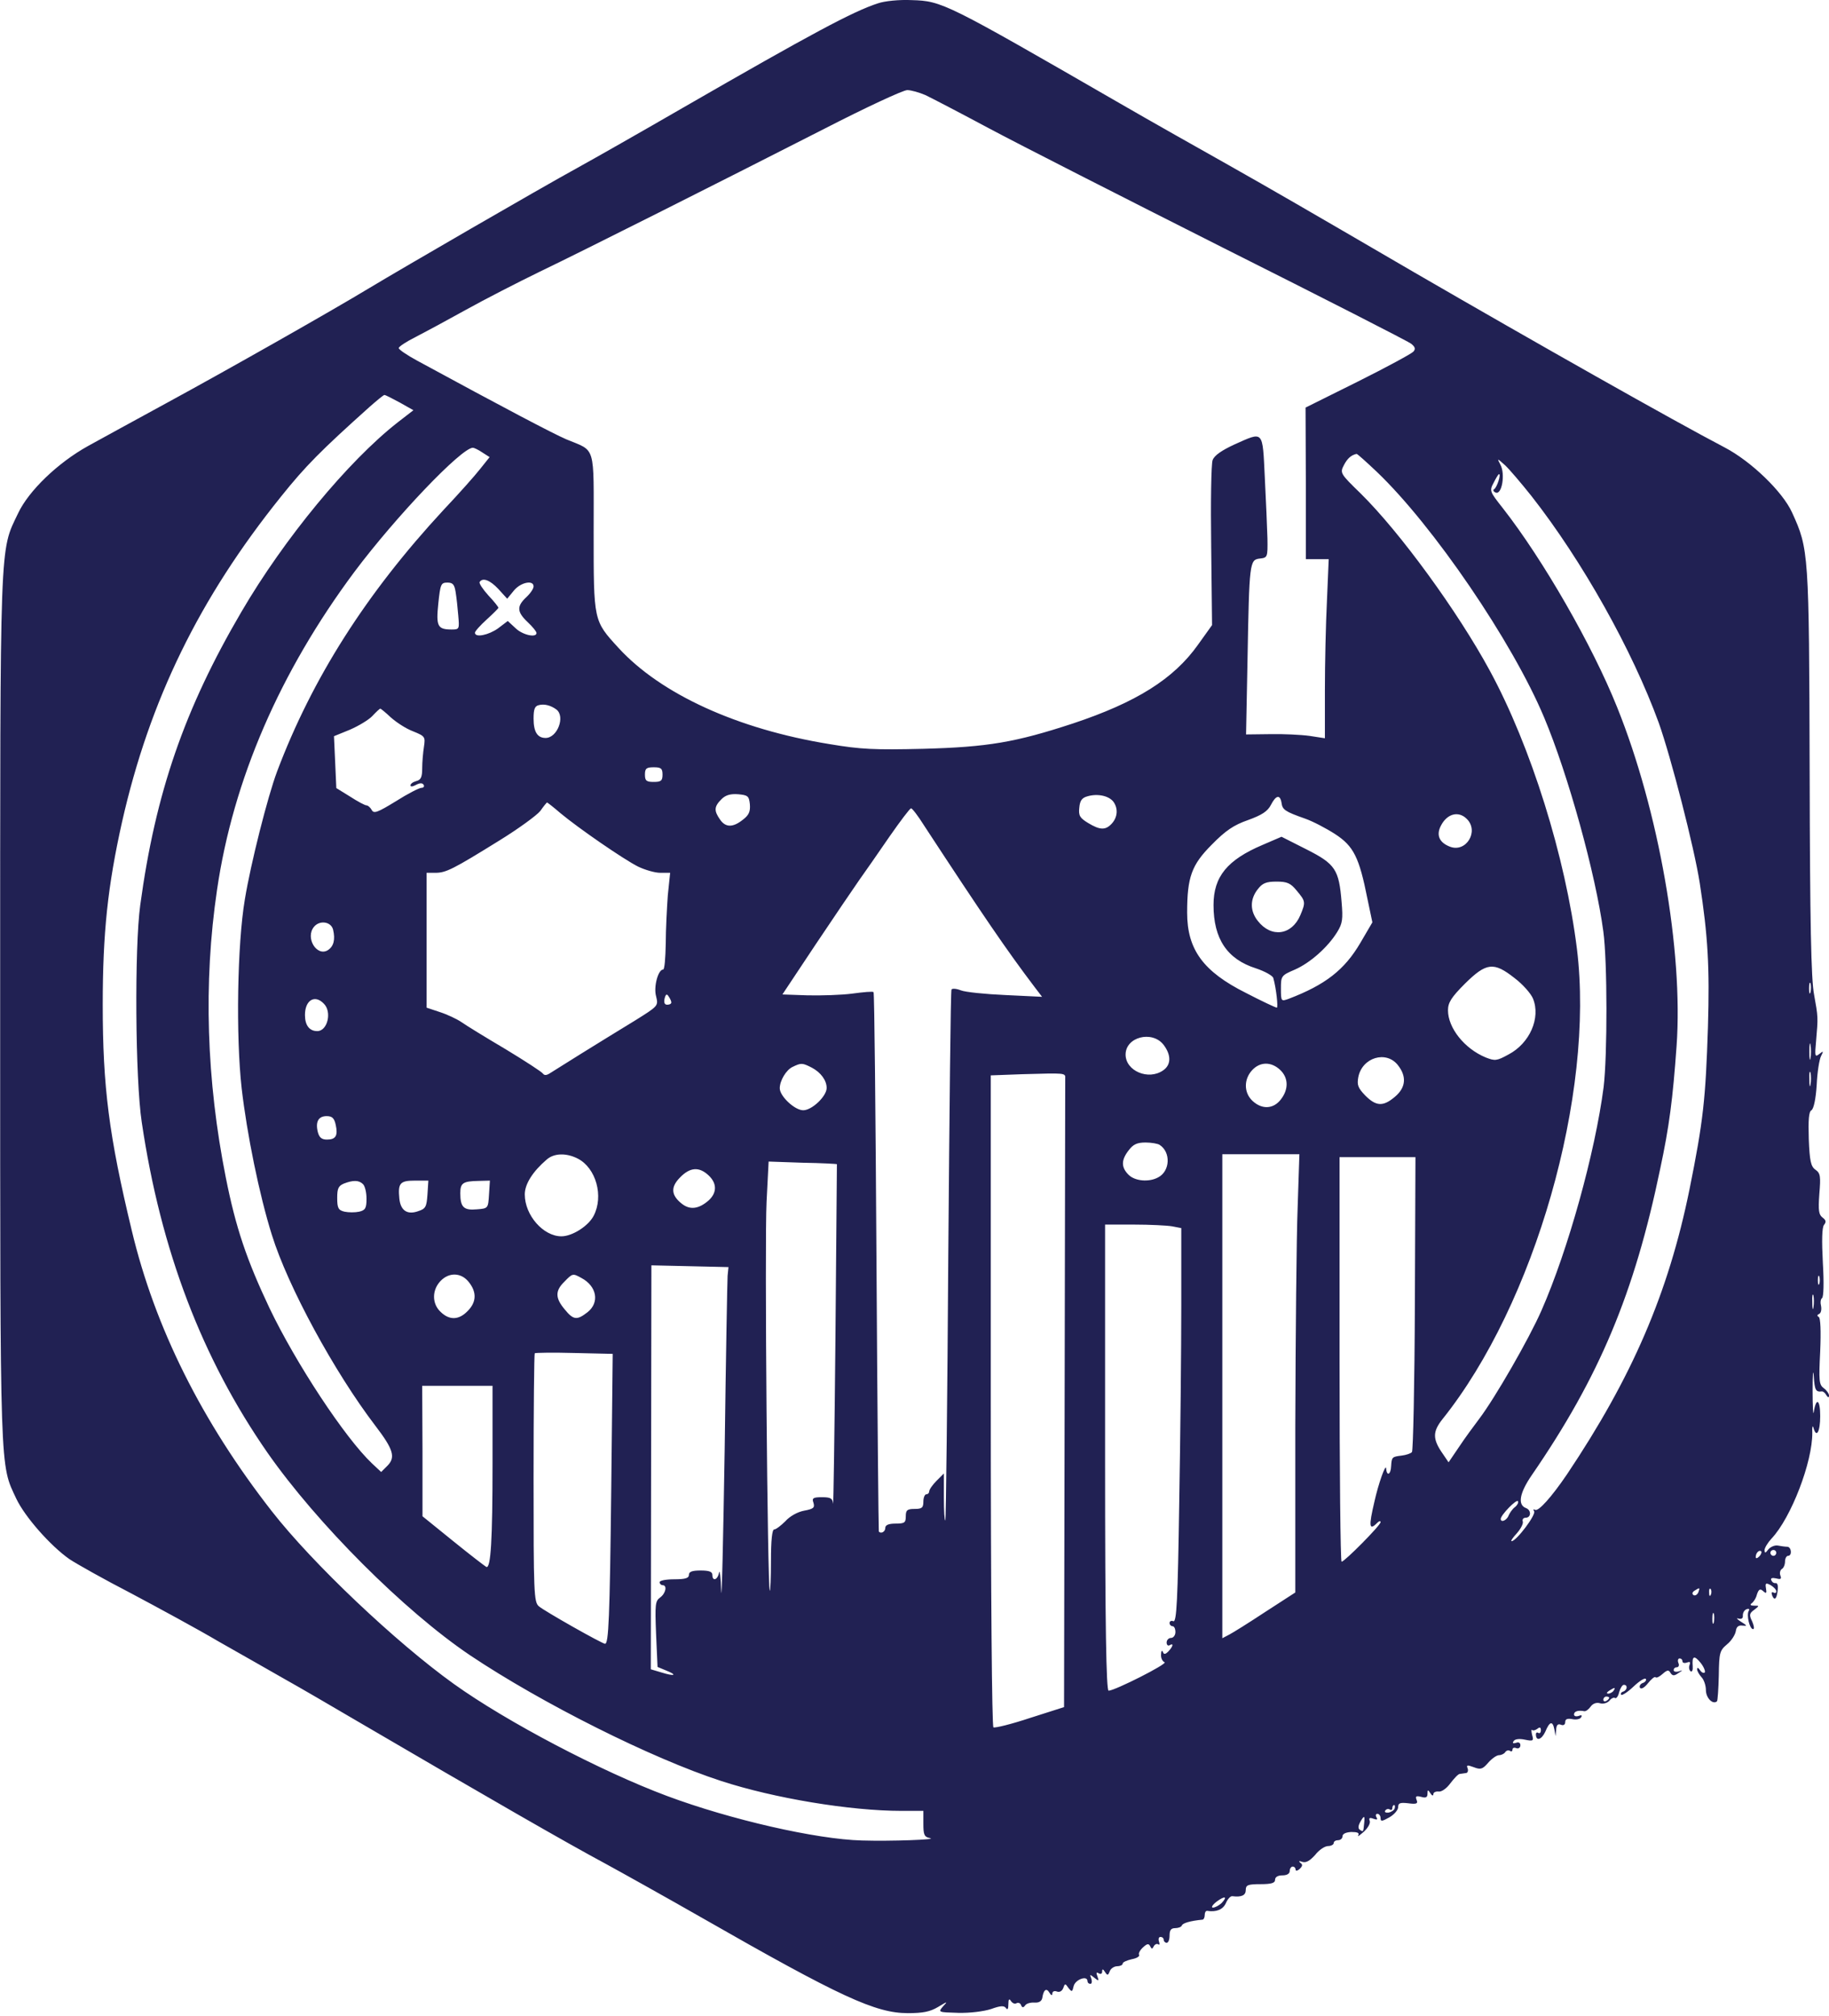 <svg width="481" height="530" viewBox="0 0 481 530" fill="none" xmlns="http://www.w3.org/2000/svg">
<path d="M230.886 0.877C224.412 2.958 213.467 8.815 179.63 28.316C168.839 34.559 156.353 41.65 151.883 44.117C141.631 49.743 105.868 70.477 97.158 75.718C86.83 81.961 59.622 97.376 43.59 106.086C35.574 110.479 26.325 115.489 23.165 117.262C15.226 121.656 7.518 129.055 4.743 134.99C-0.112 145.164 0.042 140.154 0.042 265.48C0.042 389.111 -0.035 384.795 4.281 394.044C6.593 398.9 13.299 406.453 18.232 409.922C20.082 411.155 27.327 415.24 34.495 418.94C41.586 422.717 51.991 428.343 57.464 431.58C63.013 434.741 70.798 439.134 74.806 441.446C78.814 443.681 87.138 448.537 93.304 452.16C128.22 472.585 149.262 484.686 159.205 490.004C163.444 492.317 174.928 498.714 184.64 504.264C221.02 525.074 230.269 529.313 238.748 529.313C242.756 529.313 244.606 528.928 246.687 527.695C249.23 526.153 249.307 526.153 247.997 527.541C246.687 529.082 246.687 529.082 252.005 529.236C255.088 529.313 258.711 528.851 260.638 528.234C263.181 527.309 264.106 527.309 264.568 528.003C264.954 528.543 265.185 528.234 265.185 527.001C265.185 525.614 265.416 525.383 265.879 526.153C266.264 526.693 266.881 527.001 267.343 526.693C267.806 526.462 268.345 526.693 268.499 527.155C268.808 527.926 269.116 527.926 269.578 527.309C269.887 526.77 271.043 526.462 272.045 526.539C273.278 526.616 273.972 526.153 274.126 525.228C274.434 523.147 275.205 522.608 275.976 523.918C276.438 524.689 276.747 524.766 276.747 524.149C276.747 523.61 277.286 523.379 277.903 523.61C278.596 523.918 279.29 523.533 279.598 522.762C280.061 521.452 280.138 521.452 280.986 522.685C281.911 523.841 281.988 523.764 282.373 522.145C282.836 520.45 285.996 519.294 285.996 520.912C285.996 521.298 286.304 521.606 286.767 521.606C287.152 521.606 287.229 520.989 286.998 520.218C286.535 519.062 286.612 519.062 287.768 519.987C288.925 520.912 289.079 520.912 288.616 519.679C288.231 518.677 288.308 518.446 288.925 518.831C289.464 519.139 289.85 518.985 289.85 518.369C289.85 517.598 290.081 517.675 290.62 518.523C291.237 519.448 291.391 519.448 291.854 518.292C292.085 517.598 293.01 516.981 293.78 516.981C294.551 516.981 295.245 516.673 295.245 516.288C295.245 515.902 296.324 515.44 297.634 515.131C298.945 514.9 299.792 514.361 299.561 513.975C299.33 513.667 299.792 512.742 300.563 512.048C301.719 510.969 302.105 510.969 302.49 511.74C302.876 512.511 303.03 512.511 303.415 511.74C303.646 511.278 304.186 510.969 304.571 511.2C304.957 511.509 305.034 511.123 304.802 510.507C304.571 509.813 304.725 509.274 305.188 509.274C305.65 509.274 306.036 509.582 306.036 510.044C306.036 510.43 306.421 510.815 306.806 510.815C307.269 510.815 307.577 509.967 307.577 508.888C307.577 507.501 307.963 506.961 309.042 506.961C309.889 506.961 310.66 506.653 310.814 506.268C310.969 505.651 313.05 505.034 316.287 504.726C316.595 504.649 316.826 504.109 316.826 503.493C316.826 502.876 317.058 502.414 317.443 502.414C319.832 502.799 321.605 502.105 322.376 500.41C322.838 499.331 323.609 498.483 324.072 498.56C326.538 498.868 327.617 498.329 327.617 496.941C327.617 495.631 328.157 495.4 331.471 495.4C334.4 495.4 335.325 495.091 335.325 494.244C335.325 493.55 336.018 493.087 337.252 493.087C338.485 493.087 339.179 492.625 339.179 491.931C339.179 491.315 339.564 490.775 339.949 490.775C340.412 490.775 340.72 491.161 340.72 491.546C340.72 492.008 341.183 491.931 341.799 491.392C342.57 490.621 342.647 490.236 341.953 489.773C341.414 489.311 341.645 489.234 342.493 489.542C343.495 489.85 344.497 489.234 345.884 487.692C346.886 486.382 348.428 485.38 349.276 485.38C350.046 485.38 350.74 484.994 350.74 484.609C350.74 484.147 351.28 483.838 351.896 483.838C352.513 483.838 353.052 483.376 353.052 482.836C353.052 482.143 353.977 481.757 355.365 481.68C356.983 481.68 357.523 481.911 357.214 482.528C356.906 483.068 357.523 482.605 358.679 481.603C359.758 480.601 360.452 479.368 360.22 478.751C359.912 477.98 360.22 477.826 361.222 478.212C362.147 478.52 362.379 478.443 361.993 477.826C361.685 477.287 361.839 476.901 362.224 476.901C362.687 476.901 363.072 477.441 363.072 478.058C363.072 478.982 363.458 478.905 365.385 477.826C366.618 477.133 367.697 475.899 367.697 475.129C367.697 474.05 368.236 473.895 370.318 474.127C372.553 474.435 372.938 474.204 372.553 473.279C372.167 472.277 372.399 472.123 373.709 472.431C374.942 472.816 375.405 472.585 375.405 471.66C375.405 470.504 375.559 470.504 376.175 471.506C376.561 472.123 376.946 472.277 376.946 471.737C376.946 471.275 377.563 470.967 378.333 471.044C379.027 471.198 380.415 470.273 381.417 468.885C382.419 467.575 383.498 466.419 383.883 466.419C384.345 466.342 385.039 466.265 385.502 466.188C385.964 466.188 386.195 465.571 385.964 464.955C385.579 464.03 385.887 464.03 387.583 464.646C389.355 465.34 389.895 465.186 391.359 463.49C392.284 462.411 393.595 461.486 394.211 461.486C394.828 461.486 395.599 461.101 395.83 460.715C396.138 460.253 396.678 460.099 397.063 460.33C397.448 460.638 397.757 460.484 397.757 460.022C397.757 459.559 398.219 459.405 398.759 459.636C399.375 459.867 399.838 459.482 399.838 458.866C399.838 458.249 399.375 457.941 398.682 458.249C397.911 458.48 397.68 458.326 398.065 457.786C398.373 457.247 399.53 457.093 400.994 457.401C403.229 457.864 403.383 457.709 402.921 456.168C402.69 455.166 402.69 454.626 402.921 454.858C403.229 455.089 403.769 454.935 404.308 454.549C404.925 454.01 405.233 454.164 405.233 454.935C405.233 455.551 404.925 455.86 404.54 455.628C404.231 455.397 403.923 455.551 403.923 456.014C403.923 457.864 405.387 457.478 406.389 455.32C407.545 452.545 408.316 452.391 408.779 454.703L409.087 456.476L409.241 454.78C409.318 453.547 409.704 453.162 410.474 453.47C411.168 453.778 411.631 453.47 411.631 452.776C411.631 452.006 412.17 451.774 413.48 452.006C414.482 452.237 415.561 452.006 415.793 451.543C416.178 451.004 415.87 450.85 415.176 451.158C414.482 451.389 413.943 451.235 413.943 450.772C413.943 449.925 415.099 449.616 416.641 449.925C417.026 450.002 417.797 449.462 418.336 448.691C418.876 447.921 419.878 447.535 420.803 447.844C421.651 448.075 422.73 447.766 423.269 447.15C423.732 446.533 424.425 446.225 424.734 446.456C425.042 446.687 425.581 445.994 425.813 444.915C426.121 443.836 426.66 442.988 427.046 442.988C428.125 442.988 427.971 444.375 426.892 444.76C426.352 444.915 426.121 445.3 426.352 445.608C426.583 445.84 428.048 444.915 429.589 443.45C431.131 441.986 432.595 441.061 432.827 441.446C433.058 441.755 432.672 442.294 431.979 442.525C431.362 442.756 431.054 443.373 431.285 443.758C431.593 444.221 432.441 443.758 433.366 442.602C434.214 441.523 435.139 440.753 435.37 440.984C435.601 441.292 436.449 440.83 437.22 440.136C438.453 439.057 438.839 438.98 439.301 439.828C439.841 440.675 440.303 440.675 441.382 439.905C442.615 439.134 442.615 439.057 441.536 439.442C440.765 439.673 440.149 439.519 440.149 439.134C440.149 438.671 440.534 438.363 440.997 438.363C441.459 438.363 441.69 437.824 441.382 437.207C441.151 436.59 441.305 436.051 441.69 436.051C442.153 436.051 442.461 436.359 442.461 436.822C442.461 437.207 443.001 437.361 443.617 437.13C444.465 436.822 444.619 436.976 444.311 437.824C444.08 438.44 444.234 439.134 444.619 439.442C445.005 439.673 445.236 439.057 445.159 438.132C444.928 435.357 445.544 435.126 447.24 437.207C448.088 438.286 448.55 439.442 448.319 439.751C448.011 439.982 447.471 439.751 447.086 439.134C446.623 438.44 446.315 438.363 446.315 438.903C446.315 439.365 446.855 440.29 447.471 440.984C448.088 441.6 448.627 443.142 448.627 444.375C448.627 446.456 450.477 448.306 451.556 447.304C451.71 447.073 451.942 444.067 452.019 440.521C452.096 434.586 452.25 433.97 454.177 432.351C455.333 431.426 456.335 429.808 456.489 428.883C456.643 427.727 457.183 427.264 458.262 427.418C459.572 427.572 459.495 427.418 457.876 426.416C456.797 425.723 456.489 425.337 457.183 425.568C458.031 425.8 458.416 425.491 458.339 424.721C458.339 424.027 458.724 423.333 459.341 423.102C459.958 422.871 460.189 423.102 459.88 423.564C459.264 424.644 460.112 428.343 461.037 428.343C461.422 428.343 461.268 427.418 460.805 426.339C459.958 424.644 460.035 424.181 461.345 423.256C462.732 422.177 462.732 422.177 461.268 422.177C460.42 422.177 460.112 421.946 460.651 421.56C461.114 421.252 461.807 420.25 462.039 419.248C462.501 417.861 462.886 417.63 463.657 418.323C464.505 419.094 464.659 418.94 464.428 417.63C464.197 416.242 464.351 416.088 465.661 416.782C466.432 417.244 467.126 417.938 467.126 418.4C467.126 418.863 466.817 418.94 466.355 418.709C465.892 418.477 465.815 418.786 466.047 419.479C466.663 421.021 467.28 420.404 467.511 418.015C467.665 416.936 467.434 416.165 466.972 416.242C466.509 416.319 466.047 416.011 465.815 415.471C465.584 414.932 466.047 414.778 467.126 415.009C468.282 415.317 468.59 415.163 468.205 414.238C467.974 413.622 468.128 412.851 468.59 412.542C469.053 412.311 469.438 411.386 469.438 410.538C469.438 409.768 469.823 409.074 470.209 409.074C471.365 409.074 471.134 406.762 470.055 406.685C469.515 406.685 468.359 406.531 467.588 406.376C466.74 406.222 465.661 406.685 465.045 407.378C464.274 408.38 464.12 408.457 464.043 407.61C464.043 406.993 464.89 405.606 465.892 404.527C471.057 399.054 476.683 384.332 476.606 376.702C476.529 375.237 476.683 374.621 476.914 375.392C477.685 378.243 478.687 376.471 478.687 372.309C478.687 367.915 477.608 367.299 476.991 371.307C476.837 372.386 476.683 369.765 476.683 365.526C476.683 361.287 476.837 359.668 476.991 361.826C477.223 365.526 477.531 366.065 479.15 365.834C479.458 365.834 479.997 366.219 480.306 366.836C480.768 367.53 480.999 367.53 480.999 366.913C480.999 366.451 480.383 365.526 479.612 364.986C478.379 364.061 478.302 363.059 478.687 355.275C478.918 349.879 478.764 346.488 478.302 346.257C477.839 346.025 477.839 345.717 478.379 345.486C478.918 345.255 479.073 344.33 478.918 343.405C478.687 342.557 478.764 341.632 479.15 341.324C479.612 341.093 479.689 337.162 479.381 331.997C479.073 326.14 479.15 322.748 479.689 322.055C480.306 321.284 480.229 320.821 479.304 320.128C478.302 319.357 478.148 318.278 478.456 313.962C478.841 309.337 478.764 308.489 477.454 307.564C476.221 306.716 475.912 305.252 475.681 299.471C475.527 294.461 475.681 292.303 476.375 291.918C476.991 291.532 477.531 288.912 477.762 285.289C477.916 281.898 478.456 278.506 478.918 277.659C479.612 276.271 479.535 276.271 478.456 277.119C477.3 278.044 477.223 277.736 477.608 273.651C478.148 267.407 478.148 267.484 477.069 261.472C476.298 257.464 475.989 242.589 475.912 202.894C475.758 145.087 475.681 144.393 471.288 134.759C468.821 129.286 460.497 121.27 453.56 117.648C440.149 110.634 404.154 90.285 372.09 71.71C341.26 53.751 335.787 50.591 322.993 43.346C315.593 39.184 302.721 31.938 294.474 27.16C248.614 0.722 247.766 0.26 239.75 0.029C236.513 -0.125 232.659 0.26 230.886 0.877ZM243.372 25.002C244.991 25.772 252.544 29.703 260.175 33.788C267.806 37.873 295.553 51.978 321.836 65.236C348.119 78.416 370.318 89.746 371.088 90.362C372.167 91.21 372.321 91.75 371.705 92.444C371.242 92.983 364.691 96.529 357.137 100.305L343.341 107.165L343.418 127.051V147.014H346.424H349.43L348.967 157.959C348.659 164.048 348.428 174.607 348.428 181.544V194.108L344.42 193.491C342.185 193.183 337.483 192.951 334.014 193.028L327.694 193.105L328.08 173.374C328.542 147.784 328.619 147.168 331.317 146.86C333.321 146.628 333.398 146.551 333.321 141.618C333.244 138.844 332.935 131.676 332.627 125.586C332.01 112.946 332.396 113.408 324.611 116.877C321.297 118.418 319.37 119.729 318.907 120.962C318.522 121.887 318.368 132.138 318.522 143.545L318.753 164.356L315.054 169.52C308.656 178.538 298.79 184.704 282.065 190.254C267.035 195.187 259.79 196.42 242.833 196.882C229.961 197.191 226.416 197.036 218.168 195.649C193.889 191.718 173.772 182.469 162.673 170.368C156.045 163.123 156.122 163.431 156.122 139.923C156.122 116.491 156.815 118.804 148.877 115.489C145.331 113.948 132.69 107.319 109.722 94.833C107.024 93.368 104.866 91.904 104.866 91.519C104.866 91.133 106.87 89.823 109.336 88.59C111.726 87.356 117.738 84.119 122.593 81.422C127.449 78.724 136.159 74.254 141.863 71.479C153.887 65.698 188.186 48.433 216.781 33.865C227.726 28.239 237.515 23.691 238.594 23.691C239.596 23.691 241.754 24.308 243.372 25.002ZM105.174 105.855L108.72 107.859L104.635 111.019C91.609 121.193 74.729 141.618 63.476 160.888C48.523 186.4 40.892 208.444 36.884 237.964C35.343 249.14 35.574 283.825 37.27 295.001C42.28 328.837 53.147 357.202 70.335 381.943C83.362 400.596 106.33 423.564 123.595 435.203C142.479 447.844 171.383 462.334 189.65 468.269C203.601 472.816 223.564 476.131 237.129 476.131H242.833V479.522C242.833 482.451 243.064 482.99 244.606 483.299C246.687 483.684 234.432 484.147 226.647 483.915C214.7 483.607 192.116 478.443 175.391 472.2C158.049 465.725 133.23 452.699 119.356 442.757C104.095 431.812 82.205 411.078 71.492 397.358C53.07 373.773 40.738 349.031 34.649 323.519C28.637 298.546 27.018 285.752 27.018 264.17C27.018 245.286 28.329 232.954 32.105 216.074C39.351 184.088 52.377 157.342 73.881 130.596C80.356 122.503 84.441 118.418 97.158 107.011C99.085 105.315 100.858 103.851 101.089 103.851C101.397 103.851 103.17 104.776 105.174 105.855ZM126.833 118.958L128.76 120.191L126.293 123.274C124.983 124.97 120.589 129.903 116.581 134.142C96.31 156.032 82.128 178.307 72.879 202.817C70.413 209.369 65.942 227.019 64.401 236.423C62.397 248.215 62.011 272.417 63.553 286.137C64.94 298.161 68.177 314.116 71.492 324.675C75.731 338.318 87.986 360.824 98.7 374.852C103.478 381.095 104.095 383.176 101.86 385.412L100.241 387.03L97.852 384.795C90.684 378.012 77.812 358.435 70.875 343.944C64.863 331.227 62.011 322.825 59.391 309.645C54.304 284.133 53.456 258.389 57.078 233.956C61.318 204.975 73.65 176.611 93.227 150.328C104.095 135.838 121.36 117.725 124.366 117.725C124.674 117.725 125.831 118.264 126.833 118.958ZM362.07 124.045C376.869 138.15 397.757 168.749 406.081 188.635C412.401 203.665 419.647 229.871 421.651 244.901C422.73 252.686 422.73 277.581 421.728 285.829C419.492 303.017 412.401 328.606 405.387 344.561C402.073 352.114 393.132 367.607 389.047 373.002C387.66 374.852 385.193 378.166 383.729 380.402L380.954 384.487L379.49 382.328C376.715 378.398 376.715 376.471 379.335 373.156C403.615 342.865 419.415 287.678 414.714 249.526C411.708 225.324 402.613 196.266 391.822 176.38C383.343 160.733 368.159 139.923 357.831 129.749C352.436 124.507 352.359 124.353 353.438 122.272C354.363 120.499 355.365 119.652 356.752 119.343C356.906 119.266 359.296 121.424 362.07 124.045ZM402.767 130.442C416.178 147.553 429.281 170.985 436.218 190.022C439.455 199.117 445.544 222.78 447.009 232.183C449.167 246.134 449.629 254.304 449.167 269.951C448.55 289.066 447.934 294.769 444.311 312.728C438.762 340.013 429.204 362.134 412.093 387.647C408.008 393.659 404.54 397.513 403.692 396.973C403.229 396.742 403.152 396.896 403.46 397.358C404 398.283 398.759 405.22 397.526 405.22C397.217 405.22 397.834 404.295 398.913 403.139C399.992 401.906 400.686 400.519 400.454 399.979C400.3 399.517 400.609 399.054 401.225 399.054C402.69 399.054 402.767 397.05 401.302 396.511C399.067 395.663 399.607 392.58 402.767 387.955C420.649 361.98 429.821 340.013 436.603 307.333C438.993 296.157 439.918 288.989 440.92 274.961C442.692 250.065 436.218 213.068 425.273 185.937C418.799 169.751 405.773 147.091 395.213 133.602C391.745 129.209 391.668 129.055 392.824 126.897C393.44 125.664 394.057 124.662 394.211 124.662C394.828 124.662 393.672 128.13 392.978 128.592C392.516 128.824 392.747 129.286 393.363 129.517C394.982 130.134 395.907 124.662 394.597 122.195C393.672 120.422 393.672 120.422 395.83 122.349C396.986 123.428 400.069 127.051 402.767 130.442ZM131.072 154.876L133.384 157.419L135.157 155.261C136.93 153.103 140.321 152.409 140.321 154.182C140.321 154.798 139.473 156.032 138.394 157.034C135.851 159.423 135.928 160.888 138.779 163.585C140.09 164.818 141.092 166.052 141.092 166.437C141.092 167.747 137.469 166.977 135.619 165.204L133.538 163.277L130.995 165.204C128.528 166.977 124.906 167.747 124.906 166.36C124.906 165.975 126.293 164.433 127.989 162.892C129.684 161.35 131.072 159.963 131.072 159.808C131.072 159.577 129.916 158.113 128.451 156.571C126.987 154.953 125.908 153.334 126.139 153.026C126.91 151.792 128.837 152.486 131.072 154.876ZM119.819 155.646C120.05 157.034 120.358 159.808 120.512 161.812C120.821 165.358 120.821 165.512 118.817 165.512C115.04 165.512 114.655 164.664 115.271 158.652C115.811 153.565 115.965 153.18 117.661 153.18C119.048 153.18 119.51 153.642 119.819 155.646ZM146.333 186.554C148.722 188.404 146.564 194.03 143.481 194.03C141.323 194.03 140.321 192.412 140.321 188.943C140.321 186.477 140.629 185.629 141.708 185.398C143.173 185.012 144.869 185.475 146.333 186.554ZM102.785 188.635C104.172 189.868 106.716 191.564 108.565 192.258C111.803 193.568 111.88 193.722 111.494 196.343C111.263 197.807 111.032 200.351 111.032 201.969C111.032 204.282 110.724 205.052 109.49 205.361C108.643 205.592 107.949 206.054 107.949 206.517C107.949 206.902 108.565 206.825 109.413 206.363C110.415 205.823 111.109 205.823 111.417 206.363C111.649 206.748 111.417 207.133 110.878 207.133C110.261 207.133 107.255 208.675 104.095 210.679C99.316 213.608 98.314 213.993 97.775 212.991C97.389 212.298 96.773 211.758 96.387 211.758C96.002 211.758 94.075 210.756 92.071 209.446L88.448 207.211L88.14 200.351L87.832 193.568L91.994 191.872C94.306 190.87 97.004 189.252 97.929 188.25C98.931 187.171 99.856 186.323 100.01 186.323C100.164 186.323 101.397 187.325 102.785 188.635ZM174.235 203.665C174.235 205.284 173.849 205.592 171.922 205.592C169.996 205.592 169.61 205.284 169.61 203.665C169.61 202.046 169.996 201.738 171.922 201.738C173.849 201.738 174.235 202.046 174.235 203.665ZM197.204 211.45C197.358 213.377 196.972 214.302 195.354 215.535C192.733 217.616 190.806 217.616 189.342 215.458C187.723 213.145 187.8 212.066 189.727 210.139C190.806 209.06 192.039 208.675 194.12 208.829C196.664 209.06 196.972 209.292 197.204 211.45ZM292.778 210.756C294.089 212.529 293.935 214.841 292.393 216.537C290.774 218.31 289.31 218.31 286.15 216.383C283.992 215.072 283.606 214.456 283.838 212.375C283.992 210.525 284.531 209.754 285.996 209.369C288.616 208.598 291.545 209.215 292.778 210.756ZM337.02 211.064C337.252 212.914 337.945 213.377 343.187 215.227C345.191 215.92 348.736 217.77 351.125 219.312C355.981 222.472 357.446 225.401 359.604 236.268L360.914 242.512L357.754 247.907C353.592 254.998 348.582 258.929 338.87 262.629C336.943 263.322 336.866 263.322 336.866 259.931C336.866 256.617 336.943 256.462 340.566 254.921C344.574 253.148 349.199 249.063 351.665 245.055C353.052 242.82 353.207 241.664 352.821 237.193C352.127 228.638 351.203 227.173 343.572 223.32L337.02 220.005L332.01 222.163C322.761 226.094 319.139 230.488 319.139 237.964C319.139 246.905 322.761 252.223 330.315 254.613C332.627 255.383 334.708 256.54 334.862 257.156C335.633 259.854 336.173 264.941 335.787 264.941C335.479 264.941 331.856 263.245 327.694 261.087C316.441 255.46 312.202 249.68 312.202 239.968C312.202 230.642 313.358 227.405 318.676 222.086C322.299 218.387 324.457 216.922 328.234 215.612C331.856 214.302 333.398 213.3 334.246 211.604C335.556 209.06 336.635 208.829 337.02 211.064ZM147.335 213.762C152.037 217.693 163.984 225.94 167.837 227.867C169.61 228.715 172.231 229.486 173.618 229.486H176.239L175.622 235.421C175.391 238.735 175.083 244.439 175.083 248.138C175.005 251.915 174.774 254.921 174.389 254.921C173.079 254.921 171.845 259.468 172.539 261.935C173.156 264.478 173.156 264.478 166.99 268.332C157.124 274.344 146.256 281.127 144.714 282.129C143.789 282.746 143.173 282.823 142.787 282.283C142.479 281.821 138.086 278.969 132.999 275.886C127.912 272.88 122.748 269.72 121.437 268.795C120.204 267.947 117.583 266.714 115.657 266.097L112.188 264.941V247.213V229.486H114.5C117.275 229.486 119.125 228.561 131.303 221.007C136.313 217.924 141.169 214.379 142.094 213.223C142.942 211.989 143.789 210.987 143.867 210.987C143.944 210.987 145.562 212.22 147.335 213.762ZM242.987 216.999C258.479 240.662 264.8 249.911 272.045 259.468L274.049 262.089L264.414 261.627C259.096 261.395 253.855 260.856 252.699 260.393C251.543 259.931 250.463 259.854 250.232 260.162C250.001 260.547 249.693 291.995 249.384 330.071C249.153 368.146 248.768 399.517 248.614 399.748C248.382 399.902 248.228 397.204 248.228 393.736V387.416L246.301 389.342C245.222 390.422 244.374 391.655 244.374 392.117C244.374 392.503 244.066 392.888 243.604 392.888C243.218 392.888 242.833 393.736 242.833 394.815C242.833 396.433 242.447 396.742 240.521 396.742C238.594 396.742 238.208 397.05 238.208 398.669C238.208 400.364 237.9 400.596 235.511 400.596C233.661 400.596 232.813 400.981 232.813 401.752C232.813 402.754 231.657 403.37 231.117 402.677C231.04 402.6 230.732 370.69 230.501 331.843C230.269 292.997 229.961 261.087 229.73 260.856C229.499 260.625 227.032 260.856 224.18 261.241C221.328 261.627 216.01 261.781 212.388 261.704L205.759 261.472L214.469 248.369C219.325 241.124 224.489 233.494 225.953 231.413C227.495 229.254 231.04 224.167 233.892 220.005C236.744 215.92 239.287 212.529 239.596 212.529C239.904 212.529 241.445 214.533 242.987 216.999ZM385.733 215.304C389.047 218.541 385.579 224.244 381.339 222.626C378.488 221.547 377.64 219.543 378.95 217.076C380.569 213.916 383.575 213.145 385.733 215.304ZM341.028 234.187C343.341 236.962 343.418 237.193 341.953 240.662C339.718 245.903 334.323 246.674 330.777 242.126C328.696 239.506 328.696 236.423 330.777 233.802C332.01 232.183 333.012 231.798 335.71 231.798C338.485 231.798 339.41 232.183 341.028 234.187ZM87.601 244.439C88.217 247.059 87.755 248.832 86.213 249.834C83.284 251.607 80.201 246.52 82.591 243.668C84.055 241.895 87.061 242.28 87.601 244.439ZM398.296 257.156C400.454 258.775 402.613 261.241 403.152 262.551C405.233 267.639 402.304 274.344 396.678 277.273C393.595 278.969 393.132 278.969 390.743 278.044C385.116 275.732 380.8 270.259 380.8 265.635C380.8 263.631 381.648 262.243 385.27 258.621C390.897 253.071 392.824 252.84 398.296 257.156ZM476.144 260.856C475.912 261.627 475.758 261.164 475.758 259.931C475.758 258.621 475.912 258.081 476.144 258.544C476.298 259.083 476.298 260.162 476.144 260.856ZM176.547 263.553C176.547 263.939 176.085 264.17 175.468 264.17C174.774 264.17 174.543 263.631 174.774 262.551C175.083 261.318 175.391 261.241 175.853 262.012C176.239 262.551 176.547 263.245 176.547 263.553ZM85.134 263.862C87.369 266.02 86.136 271.107 83.439 271.107C81.358 271.107 80.201 269.565 80.201 266.868C80.201 263.014 82.745 261.395 85.134 263.862ZM305.959 274.653C308.04 277.35 308.04 279.971 305.881 281.435C302.028 284.133 296.016 281.589 296.016 277.273C296.016 272.649 302.953 270.876 305.959 274.653ZM476.144 278.198C475.989 279.2 475.835 278.429 475.835 276.502C475.835 274.575 475.989 273.805 476.144 274.73C476.298 275.732 476.298 277.273 476.144 278.198ZM367.62 280.048C370.009 283.054 369.701 285.983 366.849 288.372C363.766 290.993 361.916 290.916 359.064 288.064C357.137 286.06 356.829 285.289 357.214 283.208C358.216 278.044 364.537 276.117 367.62 280.048ZM213.544 280.742C215.856 281.975 217.398 284.056 217.398 286.06C217.398 288.218 213.544 291.918 211.231 291.918C208.996 291.918 205.065 288.218 205.065 286.137C205.065 284.133 206.761 281.281 208.457 280.51C210.692 279.431 211 279.431 213.544 280.742ZM336.635 281.281C338.87 283.362 338.947 286.445 336.789 289.143C334.862 291.609 331.856 291.764 329.39 289.451C327.078 287.293 327.078 283.748 329.313 281.358C331.394 279.123 334.323 279.123 336.635 281.281ZM476.144 285.135C475.989 286.137 475.835 285.52 475.835 283.825C475.758 282.129 475.912 281.358 476.144 282.052C476.298 282.823 476.298 284.21 476.144 285.135ZM280.138 283.593C280.138 284.364 280.061 321.823 279.984 366.913L279.83 448.846L270.889 451.697C266.033 453.316 261.64 454.395 261.254 454.164C260.869 453.856 260.56 420.096 260.56 368.223V282.746L268.885 282.437C280.292 282.129 280.215 282.052 280.138 283.593ZM88.294 295.771C88.911 298.623 88.294 299.625 85.982 299.625C84.595 299.625 83.978 299.086 83.593 297.698C82.899 294.924 83.747 293.459 85.905 293.459C87.369 293.459 87.909 293.999 88.294 295.771ZM304.957 301.013C307.963 302.94 307.731 307.95 304.571 309.568C302.182 310.878 298.482 310.57 296.786 308.875C294.782 306.871 294.86 304.944 296.864 302.4C298.02 300.859 299.099 300.396 301.257 300.396C302.798 300.396 304.494 300.704 304.957 301.013ZM151.96 304.635C156.738 307.102 158.819 314.501 156.122 319.665C154.734 322.363 150.495 325.061 147.643 325.061C142.865 325.061 138.009 319.511 138.009 314.039C138.009 311.341 140.09 308.027 143.789 304.867C145.716 303.171 148.954 303.094 151.96 304.635ZM341.26 317.507C340.951 325.292 340.72 351.19 340.643 375.16V418.709L332.781 423.796C328.465 426.647 324.149 429.345 323.224 429.808L321.451 430.733V367.067V303.479H331.625H341.722L341.26 317.507ZM372.09 342.711C372.013 363.907 371.628 381.481 371.32 381.789C371.011 382.174 369.778 382.56 368.622 382.714C366.078 383.022 366.001 383.099 365.847 385.489C365.77 387.724 364.691 388.263 364.537 386.105C364.46 384.641 362.533 389.959 361.454 394.815C359.912 401.366 360.066 402.523 362.147 400.441C362.687 399.902 363.072 399.825 363.072 400.21C363.072 401.058 353.592 410.616 352.821 410.616C352.513 410.616 352.282 386.645 352.282 357.433V304.25H362.302H372.244L372.09 342.711ZM220.095 306.1C220.095 306.1 219.941 326.602 219.71 351.652C219.479 376.625 219.17 396.356 219.093 395.354C218.939 393.967 218.477 393.659 216.164 393.659C213.852 393.659 213.467 393.89 213.929 395.123C214.315 396.433 213.929 396.742 211.463 397.204C209.767 397.513 207.686 398.669 206.53 399.979C205.374 401.135 204.063 402.137 203.601 402.137C203.061 402.137 202.753 404.912 202.753 410.384C202.753 414.855 202.599 418.4 202.445 418.246C201.828 417.63 201.057 326.217 201.597 315.966L202.136 305.406L211.077 305.714C216.087 305.791 220.095 306.023 220.095 306.1ZM186.336 309.029C188.571 311.11 188.571 313.576 186.413 315.58C183.792 317.892 181.48 318.201 179.322 316.505C176.47 314.27 176.316 312.112 178.859 309.568C181.48 306.871 183.869 306.716 186.336 309.029ZM95.463 311.341C96.002 311.88 96.387 313.576 96.387 315.195C96.387 317.661 96.079 318.201 94.46 318.586C93.381 318.817 91.686 318.817 90.607 318.586C88.988 318.201 88.68 317.661 88.68 314.964C88.68 312.497 88.988 311.803 90.453 311.187C92.842 310.262 94.383 310.262 95.463 311.341ZM112.419 314.039C112.188 317.276 111.957 317.815 110.03 318.432C107.101 319.511 105.328 318.278 105.02 315.118C104.635 311.11 105.174 310.416 109.105 310.416H112.651L112.419 314.039ZM128.605 314.039C128.374 317.738 128.374 317.738 125.368 317.97C121.977 318.278 121.052 317.43 121.052 313.73C121.052 311.033 121.746 310.57 125.908 310.493L128.837 310.416L128.605 314.039ZM308.271 322.44L310.66 322.902V343.096C310.66 354.118 310.429 377.473 310.121 394.969C309.735 420.944 309.427 426.57 308.579 426.262C308.04 426.031 307.577 426.262 307.577 426.725C307.577 427.187 307.963 427.572 308.348 427.572C308.81 427.572 309.119 428.266 309.119 429.114C309.119 429.962 308.579 430.655 307.963 430.655C307.346 430.655 306.806 431.195 306.806 431.889C306.806 432.505 307.192 432.814 307.577 432.582C308.733 431.889 308.502 432.891 307.269 434.201C306.421 435.049 306.036 435.049 305.804 434.278C305.573 433.816 305.342 434.124 305.342 435.049C305.265 435.974 305.727 436.822 306.267 437.053C307.192 437.438 293.164 444.529 291.545 444.529C290.929 444.529 290.62 427.649 290.62 383.253V321.978H298.251C302.413 321.978 306.961 322.209 308.271 322.44ZM191.346 335.466C191.269 336.699 190.883 357.356 190.575 381.326C190.19 405.297 189.804 421.946 189.65 418.323C189.573 414.701 189.265 412.542 189.11 413.467C188.725 415.471 187.338 415.857 187.338 414.084C187.338 413.236 186.49 412.928 184.255 412.928C182.019 412.928 181.172 413.236 181.172 414.084C181.172 414.932 180.247 415.24 177.318 415.24C175.237 415.24 173.464 415.548 173.464 416.011C173.464 416.396 173.849 416.782 174.235 416.782C175.545 416.782 175.083 418.94 173.618 420.019C172.308 420.944 172.231 421.869 172.539 429.653L172.924 438.286L175.16 439.211C178.243 440.444 177.472 440.83 174.003 439.751L171.152 438.903L171.229 385.797L171.306 332.691L181.48 332.922L191.577 333.154L191.346 335.466ZM123.287 337.085C125.445 339.782 125.291 342.403 122.979 344.715C120.667 347.104 118.2 347.182 115.888 344.946C113.575 342.788 113.575 339.243 115.811 336.853C118.046 334.464 121.283 334.541 123.287 337.085ZM152.885 336.005C156.97 338.164 157.74 342.48 154.503 345.023C151.728 347.182 150.803 347.104 148.491 344.253C146.025 341.324 145.948 339.397 148.414 337.007C150.572 334.772 150.649 334.772 152.885 336.005ZM478.456 337.547C478.225 338.087 478.071 337.701 478.071 336.622C478.071 335.543 478.225 335.158 478.456 335.62C478.61 336.16 478.61 337.085 478.456 337.547ZM476.914 343.713C476.76 344.715 476.606 344.099 476.606 342.403C476.529 340.707 476.683 339.936 476.914 340.63C477.069 341.401 477.069 342.788 476.914 343.713ZM160.746 391.578C160.361 425.568 160.053 432.197 159.128 432.197C158.357 432.197 143.096 423.564 141.708 422.331C140.398 421.252 140.321 418.709 140.321 388.649C140.321 370.767 140.475 355.968 140.629 355.814C140.783 355.66 145.485 355.583 151.035 355.737L161.132 355.968L160.746 391.578ZM129.53 384.718C129.53 404.989 129.068 412.388 127.912 412.003C127.603 411.849 123.672 408.843 119.202 405.22L111.109 398.669V381.481L111.032 364.37H120.281H129.53V384.718ZM398.373 396.279C397.757 396.742 397.063 397.744 396.755 398.437C396.292 399.748 394.674 400.441 394.674 399.362C394.674 398.36 398.913 393.967 399.221 394.738C399.375 395.123 398.99 395.817 398.373 396.279ZM462.655 409.228C462.116 409.768 461.73 409.845 461.73 409.382C461.73 408.303 462.655 407.378 463.195 407.918C463.349 408.149 463.118 408.766 462.655 409.228ZM467.126 408.303C467.126 408.689 466.817 409.074 466.355 409.074C465.97 409.074 465.584 408.689 465.584 408.303C465.584 407.841 465.97 407.533 466.355 407.533C466.817 407.533 467.126 407.841 467.126 408.303ZM446.623 418.709C446.315 419.325 445.775 419.634 445.39 419.402C444.928 419.094 445.005 418.632 445.621 418.246C447.086 417.321 447.086 417.398 446.623 418.709ZM449.938 419.248C449.706 419.865 449.475 419.634 449.475 418.786C449.398 417.938 449.629 417.475 449.861 417.784C450.092 418.015 450.169 418.709 449.938 419.248ZM450.708 426.57C450.477 427.341 450.323 426.879 450.323 425.646C450.323 424.335 450.477 423.796 450.708 424.258C450.863 424.798 450.863 425.877 450.708 426.57ZM424.348 444.529C424.117 444.915 423.423 445.3 422.961 445.3C422.421 445.3 422.498 444.992 423.192 444.529C424.656 443.604 424.965 443.604 424.348 444.529ZM423.192 446.379C423.192 446.61 422.884 446.996 422.421 447.227C422.036 447.458 421.651 447.304 421.651 446.919C421.651 446.456 422.036 446.071 422.421 446.071C422.884 446.071 423.192 446.225 423.192 446.379ZM366.772 475.514C366.618 475.976 365.847 476.439 365.153 476.593C364.46 476.67 363.997 476.439 364.306 476.054C364.537 475.668 365.076 475.514 365.462 475.745C365.847 476.054 366.155 475.822 366.155 475.437C366.155 474.974 366.387 474.589 366.618 474.589C366.849 474.589 366.926 474.975 366.772 475.514ZM358.756 479.368C358.525 481.757 358.525 481.68 357.677 481.141C357.137 480.832 357.137 480.139 357.677 479.137C358.756 477.21 358.987 477.287 358.756 479.368ZM321.22 500.41C320.526 501.026 319.524 501.566 318.985 501.566C318.445 501.566 318.83 500.872 319.909 500.024C322.068 498.406 322.992 498.56 321.22 500.41Z" fill="#212153"/>
</svg>
